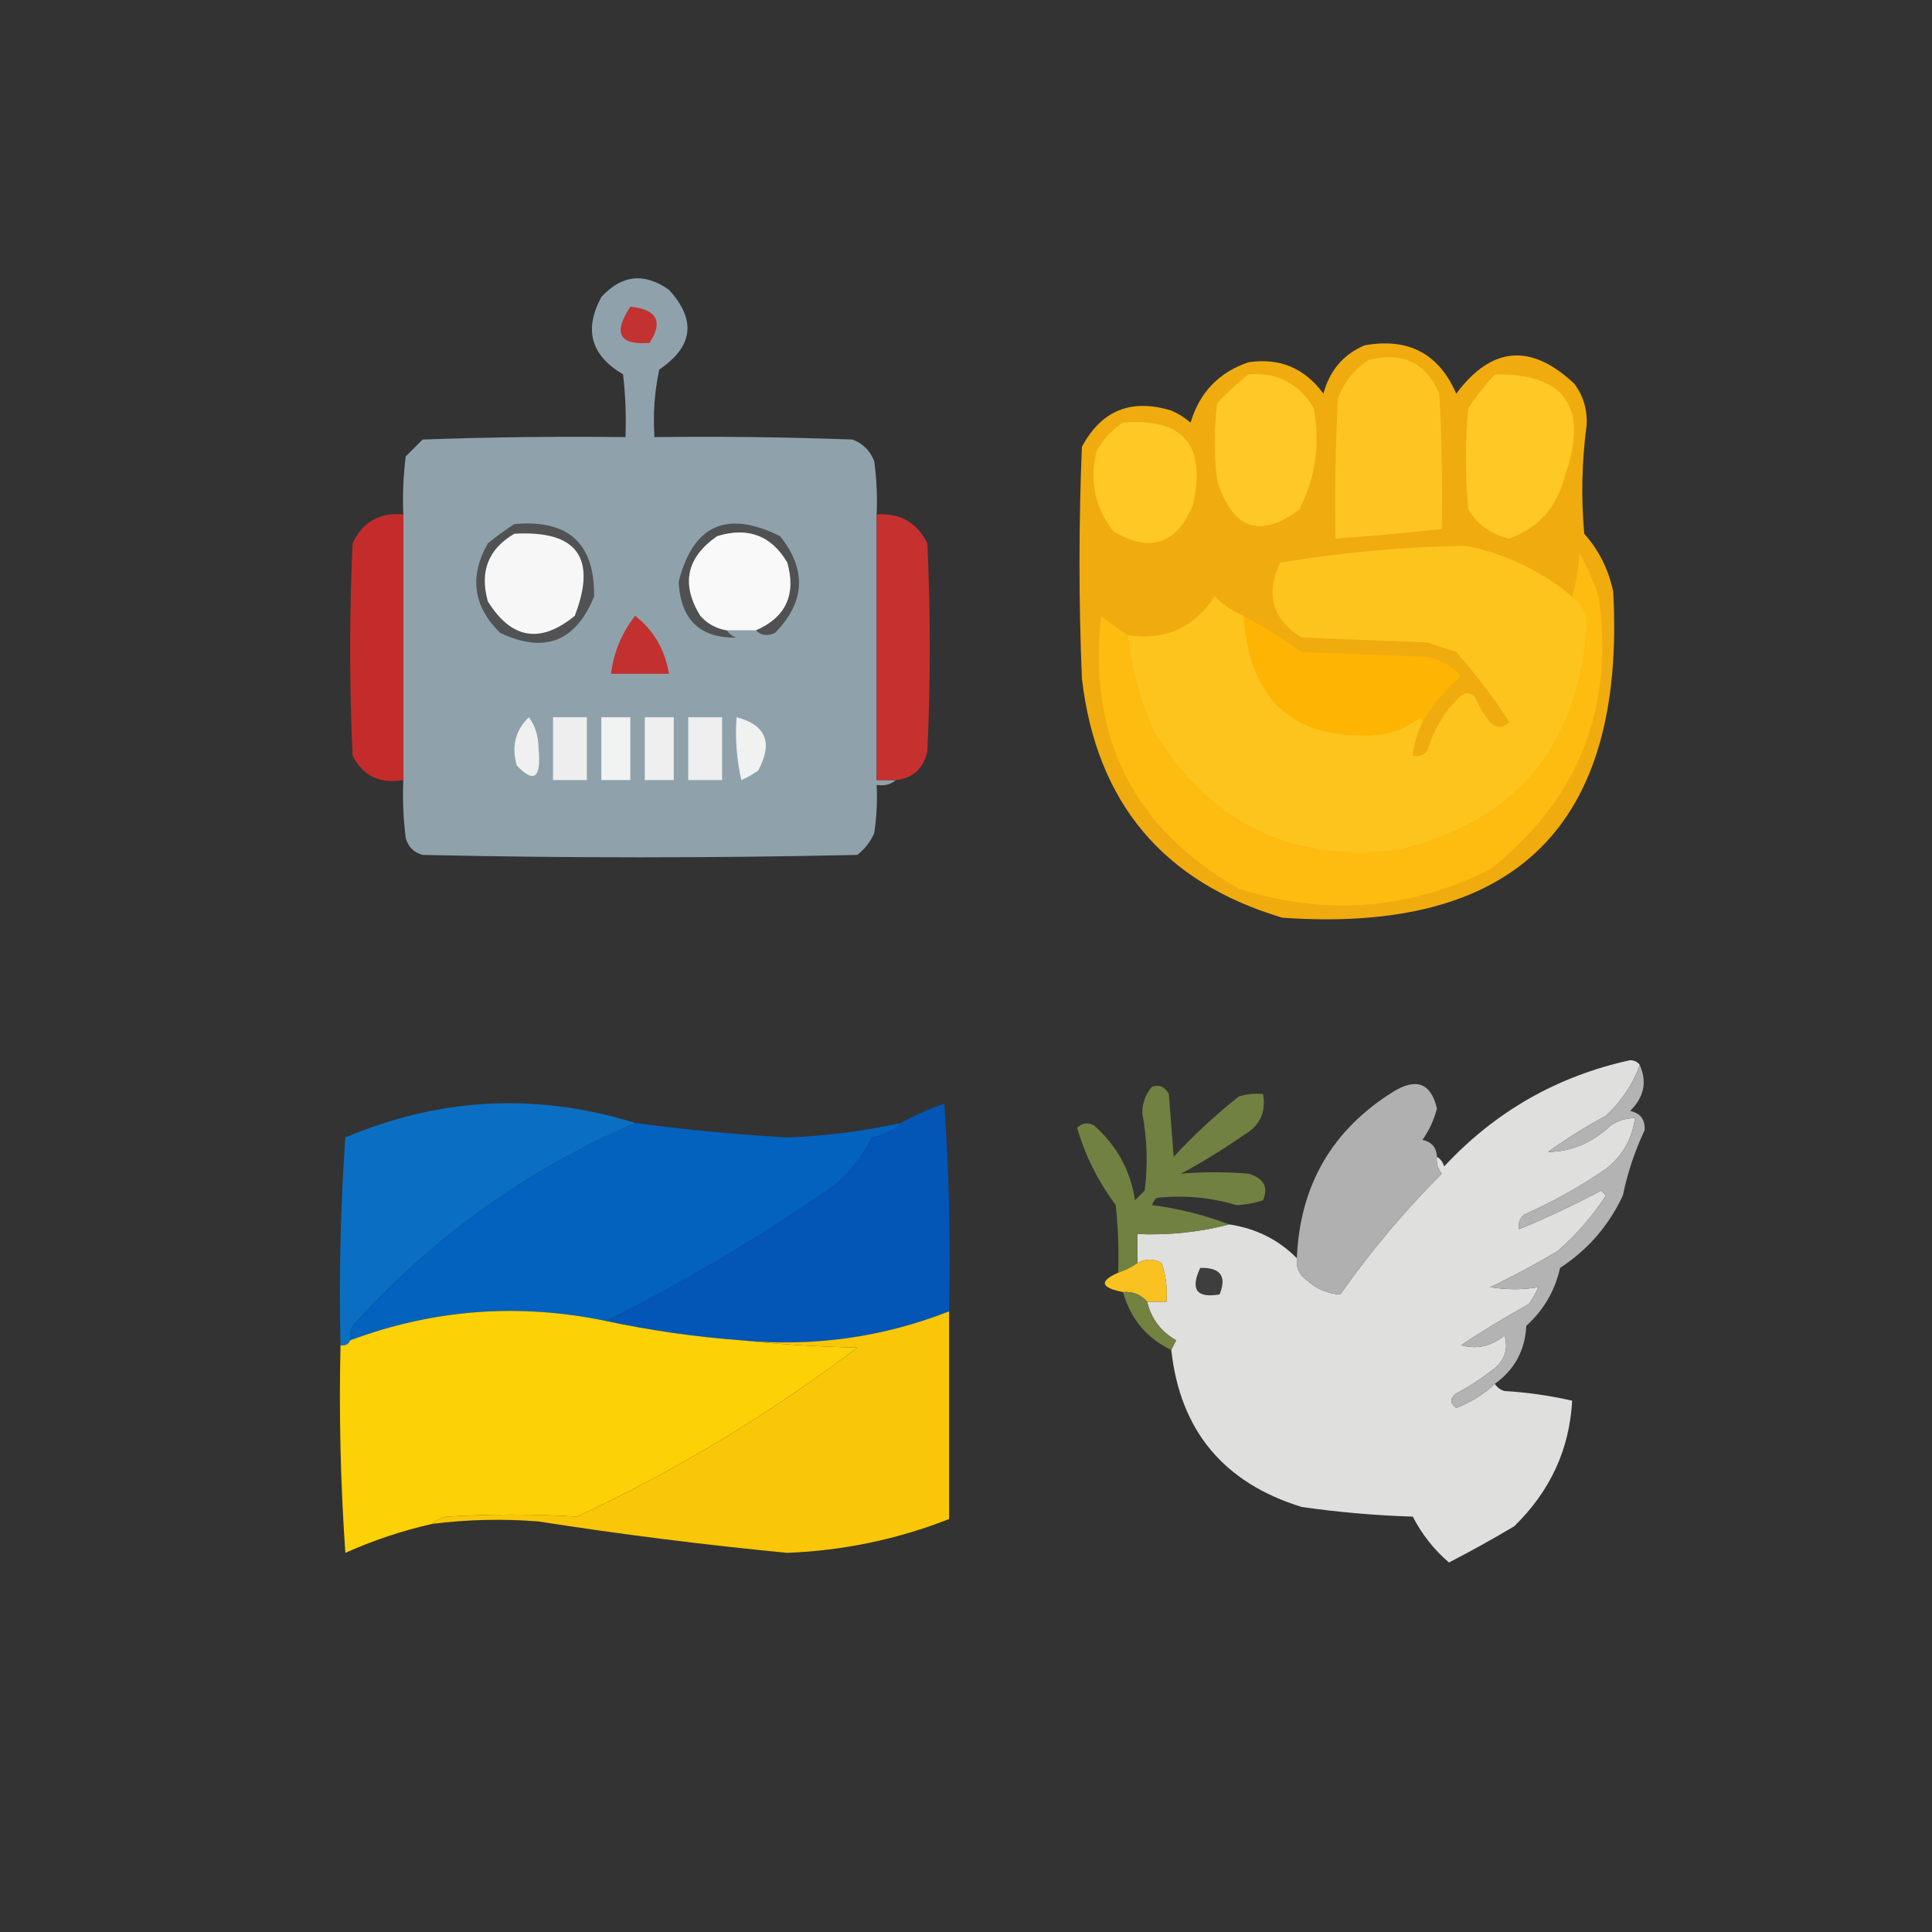 <?xml version="1.0" encoding="UTF-8"?>
<!DOCTYPE svg PUBLIC "-//W3C//DTD SVG 1.1//EN" "http://www.w3.org/Graphics/SVG/1.1/DTD/svg11.dtd">
<svg xmlns="http://www.w3.org/2000/svg" version="1.1" width="400px" height="400px" style="shape-rendering:geometricPrecision; text-rendering:geometricPrecision; image-rendering:optimizeQuality; fill-rule:evenodd; clip-rule:evenodd">
<rect width="100%" height="100%" fill="#333333" stroke="none"/>
<g><path style="opacity:1" fill="none" d="M -0.5,-0.5 C 132.833,-0.5 266.167,-0.5 399.5,-0.5C 399.5,132.833 399.5,266.167 399.5,399.5C 266.167,399.5 132.833,399.5 -0.5,399.5C -0.5,266.167 -0.5,132.833 -0.5,-0.5 Z"/></g>
<g><path style="opacity:1" fill="#8fa2ab" d="M 181.5,106.5 C 181.5,124.833 181.5,143.167 181.5,161.5C 182.833,161.5 184.167,161.5 185.5,161.5C 184.432,162.434 183.099,162.768 181.5,162.5C 181.665,165.85 181.498,169.183 181,172.5C 180.215,174.286 179.049,175.786 177.5,177C 147.5,177.667 117.5,177.667 87.5,177C 85.667,176.5 84.5,175.333 84,173.5C 83.501,169.514 83.335,165.514 83.5,161.5C 83.5,143.167 83.5,124.833 83.5,106.5C 83.335,102.486 83.501,98.486 84,94.5C 85.167,93.333 86.333,92.167 87.5,91C 101.496,90.5 115.496,90.333 129.5,90.5C 129.666,86.154 129.499,81.821 129,77.5C 122.347,73.6 120.847,68.267 124.5,61.5C 128.72,56.89 133.386,56.39 138.5,60C 144.208,66.253 143.542,71.753 136.5,76.5C 135.507,81.12 135.173,85.786 135.5,90.5C 149.171,90.333 162.837,90.5 176.5,91C 178.667,91.833 180.167,93.333 181,95.5C 181.499,99.152 181.665,102.818 181.5,106.5 Z"/></g>
<g><path style="opacity:1" fill="#c23230" d="M 130.5,63.5 C 136.02,64.043 137.354,66.543 134.5,71C 128.202,71.495 126.868,68.995 130.5,63.5 Z"/></g>
<g><path style="opacity:1" fill="#f0ab0f" d="M 282.5,71.5 C 291.573,69.868 297.906,73.201 301.5,81.5C 308.842,71.668 317.009,71.001 326,79.5C 327.838,82.037 328.671,84.871 328.5,88C 327.501,95.484 327.334,102.984 328,110.5C 331.054,113.942 333.054,117.942 334,122.5C 336.61,170.89 313.777,193.39 265.5,190C 240.837,182.664 227.004,166.164 224,140.5C 223.333,124.5 223.333,108.5 224,92.5C 228.032,84.963 234.198,82.463 242.5,85C 243.966,85.635 245.3,86.469 246.5,87.5C 248.372,81.229 252.372,77.062 258.5,75C 264.947,74.04 270.114,76.207 274,81.5C 275.289,76.721 278.123,73.388 282.5,71.5 Z"/></g>
<g><path style="opacity:1" fill="#fec522" d="M 283.5,74.5 C 290.396,72.78 295.23,75.113 298,81.5C 298.5,90.827 298.666,100.161 298.5,109.5C 291.188,110.347 283.854,111.013 276.5,111.5C 276.334,101.828 276.5,92.161 277,82.5C 278.277,79.062 280.443,76.395 283.5,74.5 Z"/></g>
<g><path style="opacity:1" fill="#fec825" d="M 309.5,77.5 C 324.117,77.348 328.95,84.348 324,98.5C 322.409,104.918 318.576,109.252 312.5,111.5C 308.755,110.662 305.922,108.662 304,105.5C 303.333,98.5 303.333,91.5 304,84.5C 305.666,82.004 307.5,79.671 309.5,77.5 Z"/></g>
<g><path style="opacity:1" fill="#fec826" d="M 258.5,77.5 C 264.477,77.071 268.977,79.404 272,84.5C 273.378,91.903 272.378,98.903 269,105.5C 260.822,111.602 255.156,109.602 252,99.5C 251.333,94.167 251.333,88.833 252,83.5C 254.063,81.266 256.229,79.266 258.5,77.5 Z"/></g>
<g><path style="opacity:1" fill="#fec825" d="M 232.5,87.5 C 244.988,86.494 249.821,92.161 247,104.5C 243.627,112.701 238.127,114.535 230.5,110C 226.716,105.139 225.549,99.639 227,93.5C 228.36,90.977 230.193,88.977 232.5,87.5 Z"/></g>
<g><path style="opacity:1" fill="#c42c2b" d="M 83.5,106.5 C 83.5,124.833 83.5,143.167 83.5,161.5C 78.72,162.359 75.22,160.692 73,156.5C 72.333,141.833 72.333,127.167 73,112.5C 75.079,108.043 78.579,106.043 83.5,106.5 Z"/></g>
<g><path style="opacity:1" fill="#c6302e" d="M 181.5,106.5 C 186.382,106.175 189.882,108.175 192,112.5C 192.667,126.833 192.667,141.167 192,155.5C 191.246,159.089 189.079,161.089 185.5,161.5C 184.167,161.5 182.833,161.5 181.5,161.5C 181.5,143.167 181.5,124.833 181.5,106.5 Z"/></g>
<g><path style="opacity:1" fill="#515253" d="M 106.5,108.5 C 117.651,107.49 123.151,112.49 123,123.5C 119.195,132.881 112.695,135.381 103.5,131C 97.957,125.49 97.124,119.323 101,112.5C 102.812,111.023 104.645,109.69 106.5,108.5 Z"/></g>
<g><path style="opacity:1" fill="#f7f7f7" d="M 106.5,110.5 C 119.47,109.785 123.636,115.452 119,127.5C 111.872,133.341 105.872,132.341 101,124.5C 99.268,118.314 101.101,113.647 106.5,110.5 Z"/></g>
<g><path style="opacity:1" fill="#fec41e" d="M 325.5,123.5 C 327.68,125.031 328.68,127.198 328.5,130C 326.665,154.832 313.665,170.166 289.5,176C 267.28,178.639 250.447,170.472 239,151.5C 236.043,145.13 234.209,138.463 233.5,131.5C 241.223,132.637 247.223,129.971 251.5,123.5C 253.246,125.252 255.246,126.585 257.5,127.5C 258.79,145.626 268.457,153.793 286.5,152C 289.308,151.402 291.808,150.235 294,148.5C 294.399,148.728 294.565,149.062 294.5,149.5C 293.434,151.701 292.767,154.035 292.5,156.5C 293.675,156.719 294.675,156.386 295.5,155.5C 296.809,151.028 299.142,147.195 302.5,144C 303.635,143.251 304.635,143.417 305.5,144.5C 306.248,146.332 307.248,147.999 308.5,149.5C 309.833,150.833 311.167,150.833 312.5,149.5C 309.198,144.397 305.531,139.564 301.5,135C 299.5,134.333 297.5,133.667 295.5,133C 286.833,132.667 278.167,132.333 269.5,132C 263.458,128.252 261.958,123.085 265,116.5C 277.722,114.374 290.555,113.207 303.5,113C 311.812,114.701 319.145,118.201 325.5,123.5 Z"/></g>
<g><path style="opacity:1" fill="#febc11" d="M 233.5,131.5 C 234.209,138.463 236.043,145.13 239,151.5C 250.447,170.472 267.28,178.639 289.5,176C 313.665,170.166 326.665,154.832 328.5,130C 328.68,127.198 327.68,125.031 325.5,123.5C 326.319,120.695 326.819,117.695 327,114.5C 328.591,117.352 329.924,120.352 331,123.5C 334.254,146.76 326.754,165.593 308.5,180C 291.73,188.372 274.397,189.706 256.5,184C 234.675,171.517 225.175,152.684 228,127.5C 229.812,128.977 231.645,130.31 233.5,131.5 Z"/></g>
<g><path style="opacity:1" fill="#c23130" d="M 131.5,127.5 C 135.334,130.485 137.667,134.485 138.5,139.5C 134.5,139.5 130.5,139.5 126.5,139.5C 127.067,135.033 128.734,131.033 131.5,127.5 Z"/></g>
<g><path style="opacity:1" fill="#505152" d="M 156.5,130.5 C 162.684,127.796 164.85,123.129 163,116.5C 159.723,110.891 154.89,109.058 148.5,111C 142.124,115.429 140.957,120.929 145,127.5C 146.488,129.16 148.321,130.16 150.5,130.5C 150.918,131.222 151.584,131.722 152.5,132C 144.947,132.168 140.947,128.334 140.5,120.5C 143.464,108.687 150.464,105.521 161.5,111C 167.049,117.946 166.716,124.613 160.5,131C 158.934,131.765 157.601,131.598 156.5,130.5 Z"/></g>
<g><path style="opacity:1" fill="#f9f9f9" d="M 156.5,130.5 C 154.5,130.5 152.5,130.5 150.5,130.5C 148.321,130.16 146.488,129.16 145,127.5C 140.957,120.929 142.124,115.429 148.5,111C 154.89,109.058 159.723,110.891 163,116.5C 164.85,123.129 162.684,127.796 156.5,130.5 Z"/></g>
<g><path style="opacity:1" fill="#feb403" d="M 257.5,127.5 C 261.615,129.775 265.615,132.275 269.5,135C 278.167,135.333 286.833,135.667 295.5,136C 298.29,136.561 300.623,137.894 302.5,140C 299.217,142.772 296.55,145.939 294.5,149.5C 294.565,149.062 294.399,148.728 294,148.5C 291.808,150.235 289.308,151.402 286.5,152C 268.457,153.793 258.79,145.626 257.5,127.5 Z"/></g>
<g><path style="opacity:1" fill="#eeeeee" d="M 114.5,148.5 C 116.833,148.5 119.167,148.5 121.5,148.5C 121.5,152.833 121.5,157.167 121.5,161.5C 119.167,161.5 116.833,161.5 114.5,161.5C 114.5,157.167 114.5,152.833 114.5,148.5 Z"/></g>
<g><path style="opacity:1" fill="#eeefee" d="M 142.5,148.5 C 144.833,148.5 147.167,148.5 149.5,148.5C 149.5,152.833 149.5,157.167 149.5,161.5C 147.167,161.5 144.833,161.5 142.5,161.5C 142.5,157.167 142.5,152.833 142.5,148.5 Z"/></g>
<g><path style="opacity:1" fill="#f0f0f1" d="M 109.5,148.5 C 110.8,150.223 111.467,152.39 111.5,155C 112.093,161.088 110.593,162.255 107,158.5C 105.863,154.537 106.697,151.204 109.5,148.5 Z"/></g>
<g><path style="opacity:1" fill="#efefef" d="M 133.5,148.5 C 135.5,148.5 137.5,148.5 139.5,148.5C 139.5,152.833 139.5,157.167 139.5,161.5C 137.5,161.5 135.5,161.5 133.5,161.5C 133.5,157.167 133.5,152.833 133.5,148.5 Z"/></g>
<g><path style="opacity:1" fill="#f0f1f1" d="M 152.5,148.5 C 158.567,150.064 160.067,153.73 157,159.5C 155.915,160.293 154.748,160.96 153.5,161.5C 152.508,157.217 152.174,152.884 152.5,148.5 Z"/></g>
<g><path style="opacity:1" fill="#f1f2f2" d="M 124.5,148.5 C 126.5,148.5 128.5,148.5 130.5,148.5C 130.5,152.833 130.5,157.167 130.5,161.5C 128.5,161.5 126.5,161.5 124.5,161.5C 124.5,157.167 124.5,152.833 124.5,148.5 Z"/></g>
<g><path style="opacity:1" fill="#dfdfde" d="M 339.5,220.5 C 338.112,224.391 335.778,227.891 332.5,231C 328.296,233.264 324.296,235.764 320.5,238.5C 325.321,238.44 329.655,236.606 333.5,233C 335.025,231.991 336.692,231.491 338.5,231.5C 337.934,235.797 335.934,239.297 332.5,242C 327.156,245.674 321.49,248.84 315.5,251.5C 314.614,252.325 314.281,253.325 314.5,254.5C 320.224,252.14 325.891,249.473 331.5,246.5C 331.833,246.833 332.167,247.167 332.5,247.5C 329.727,251.777 326.393,255.61 322.5,259C 317.939,261.735 313.273,264.235 308.5,266.5C 311.947,267.054 315.28,267.054 318.5,266.5C 317.96,267.748 317.293,268.915 316.5,270C 311.659,272.701 306.992,275.535 302.5,278.5C 305.718,279.423 308.718,278.757 311.5,276.5C 312.402,279.56 311.402,282.06 308.5,284C 306.301,285.697 303.968,287.197 301.5,288.5C 300.167,289.5 300.167,290.5 301.5,291.5C 304.531,290.323 307.198,288.656 309.5,286.5C 309.918,287.222 310.584,287.722 311.5,288C 316.229,288.273 320.896,288.939 325.5,290C 324.952,300.073 320.952,308.739 313.5,316C 309.065,318.634 304.565,321.134 300,323.5C 296.925,320.884 294.425,317.718 292.5,314C 284.791,313.762 277.124,313.096 269.5,312C 253.333,307.009 244.333,296.176 242.5,279.5C 242.804,278.85 243.137,278.183 243.5,277.5C 240.328,275.668 238.328,273.001 237.5,269.5C 238.833,269.5 240.167,269.5 241.5,269.5C 241.726,266.751 241.393,264.084 240.5,261.5C 238.905,260.566 237.239,260.566 235.5,261.5C 235.5,259.5 235.5,257.5 235.5,255.5C 242.072,255.761 248.406,255.094 254.5,253.5C 260.037,254.33 264.704,256.664 268.5,260.5C 268.297,262.39 268.963,263.89 270.5,265C 272.569,266.874 274.902,267.874 277.5,268C 283.748,259.081 290.748,250.748 298.5,243C 297.663,241.989 297.33,240.822 297.5,239.5C 298.222,239.918 298.722,240.584 299,241.5C 309.55,230.142 322.384,222.809 337.5,219.5C 338.416,219.543 339.083,219.876 339.5,220.5 Z"/></g>
<g><path style="opacity:1" fill="#b0b0b0" d="M 297.5,239.5 C 297.33,240.822 297.663,241.989 298.5,243C 290.748,250.748 283.748,259.081 277.5,268C 274.902,267.874 272.569,266.874 270.5,265C 268.963,263.89 268.297,262.39 268.5,260.5C 269.119,245.42 275.786,233.92 288.5,226C 293.274,223.097 296.274,224.264 297.5,229.5C 296.905,231.857 295.905,234.023 294.5,236C 296.426,236.422 297.426,237.589 297.5,239.5 Z"/></g>
<g><path style="opacity:1" fill="#718142" d="M 254.5,253.5 C 248.406,255.094 242.072,255.761 235.5,255.5C 235.5,257.5 235.5,259.5 235.5,261.5C 234.329,262.345 232.995,263.011 231.5,263.5C 231.666,258.821 231.499,254.155 231,249.5C 227.328,244.544 224.662,239.211 223,233.5C 224.049,232.483 225.216,232.316 226.5,233C 231.216,237.161 234.049,242.328 235,248.5C 235.667,247.833 236.333,247.167 237,246.5C 237.678,241.143 237.511,235.809 236.5,230.5C 236.486,228.407 237.152,226.574 238.5,225C 239.996,224.493 241.163,224.993 242,226.5C 242.333,230.833 242.667,235.167 243,239.5C 247.199,234.966 251.699,230.799 256.5,227C 258.134,226.506 259.801,226.34 261.5,226.5C 262.178,230.273 260.844,233.106 257.5,235C 253.334,237.917 249.001,240.584 244.5,243C 249.132,242.607 253.799,242.607 258.5,243C 261.644,243.919 262.644,245.752 261.5,248.5C 259.727,249.087 257.894,249.42 256,249.5C 250.598,247.9 245.098,247.4 239.5,248C 239.043,248.414 238.709,248.914 238.5,249.5C 244.104,250.234 249.437,251.567 254.5,253.5 Z"/></g>
<g><path style="opacity:1" fill="#0a6fc3" d="M 131.5,232.5 C 109.019,242.174 89.519,256.174 73,274.5C 72.517,275.448 72.35,276.448 72.5,277.5C 72.158,278.338 71.492,278.672 70.5,278.5C 70.167,264.151 70.501,249.818 71.5,235.5C 91.204,227.184 111.204,226.184 131.5,232.5 Z"/></g>
<g><path style="opacity:1" fill="#b3b3b3" d="M 339.5,220.5 C 341.054,223.985 340.387,227.152 337.5,230C 339.646,230.479 340.646,231.812 340.5,234C 338.454,238.356 336.954,242.856 336,247.5C 333.102,253.732 328.769,258.732 323,262.5C 321.939,267.231 319.606,271.231 316,274.5C 315.755,279.569 313.588,283.569 309.5,286.5C 307.198,288.656 304.531,290.323 301.5,291.5C 300.167,290.5 300.167,289.5 301.5,288.5C 303.968,287.197 306.301,285.697 308.5,284C 311.402,282.06 312.402,279.56 311.5,276.5C 308.718,278.757 305.718,279.423 302.5,278.5C 306.992,275.535 311.659,272.701 316.5,270C 317.293,268.915 317.96,267.748 318.5,266.5C 315.28,267.054 311.947,267.054 308.5,266.5C 313.273,264.235 317.939,261.735 322.5,259C 326.393,255.61 329.727,251.777 332.5,247.5C 332.167,247.167 331.833,246.833 331.5,246.5C 325.891,249.473 320.224,252.14 314.5,254.5C 314.281,253.325 314.614,252.325 315.5,251.5C 321.49,248.84 327.156,245.674 332.5,242C 335.934,239.297 337.934,235.797 338.5,231.5C 336.692,231.491 335.025,231.991 333.5,233C 329.655,236.606 325.321,238.44 320.5,238.5C 324.296,235.764 328.296,233.264 332.5,231C 335.778,227.891 338.112,224.391 339.5,220.5 Z"/></g>
<g><path style="opacity:1" fill="#0262be" d="M 131.5,232.5 C 141.949,233.902 152.449,234.902 163,235.5C 170.93,235.214 178.764,234.214 186.5,232.5C 184.975,234.036 182.975,235.036 180.5,235.5C 178.209,240.256 174.875,244.089 170.5,247C 156.063,256.882 141.063,265.715 125.5,273.5C 107.387,269.735 89.72,271.069 72.5,277.5C 72.35,276.448 72.517,275.448 73,274.5C 89.519,256.174 109.019,242.174 131.5,232.5 Z"/></g>
<g><path style="opacity:1" fill="#0355b6" d="M 195.5,228.5 C 196.496,242.657 196.829,256.99 196.5,271.5C 182.706,276.903 168.373,278.903 153.5,277.5C 144.034,276.805 134.701,275.471 125.5,273.5C 141.063,265.715 156.063,256.882 170.5,247C 174.875,244.089 178.209,240.256 180.5,235.5C 182.975,235.036 184.975,234.036 186.5,232.5C 189.382,230.892 192.382,229.559 195.5,228.5 Z"/></g>
<g><path style="opacity:1" fill="#f9c220" d="M 237.5,269.5 C 236.221,268.032 234.554,267.365 232.5,267.5C 227.852,266.602 227.519,265.269 231.5,263.5C 232.995,263.011 234.329,262.345 235.5,261.5C 237.239,260.566 238.905,260.566 240.5,261.5C 241.393,264.084 241.726,266.751 241.5,269.5C 240.167,269.5 238.833,269.5 237.5,269.5 Z"/></g>
<g><path style="opacity:1" fill="#3e3e3e" d="M 248.5,262.5 C 252.692,262.403 254.025,264.236 252.5,268C 247.728,268.81 246.395,266.977 248.5,262.5 Z"/></g>
<g><path style="opacity:1" fill="#728240" d="M 232.5,267.5 C 234.554,267.365 236.221,268.032 237.5,269.5C 238.328,273.001 240.328,275.668 243.5,277.5C 243.137,278.183 242.804,278.85 242.5,279.5C 237.397,277.057 234.064,273.057 232.5,267.5 Z"/></g>
<g><path style="opacity:1" fill="none" d="M 195.5,228.5 C 195.56,227.957 195.893,227.624 196.5,227.5C 197.83,256.664 197.83,285.664 196.5,314.5C 196.5,300.167 196.5,285.833 196.5,271.5C 196.829,256.99 196.496,242.657 195.5,228.5 Z"/></g>
<g><path style="opacity:1" fill="#f9c708" d="M 196.5,271.5 C 196.5,285.833 196.5,300.167 196.5,314.5C 185.778,318.706 174.612,321.039 163,321.5C 145.778,319.846 128.612,317.679 111.5,315C 104.148,314.418 96.815,314.585 89.5,315.5C 90.263,314.732 91.263,314.232 92.5,314C 101.54,313.453 110.54,313.453 119.5,314C 140.097,304.371 159.43,292.704 177.5,279C 169.323,278.829 161.323,278.329 153.5,277.5C 168.373,278.903 182.706,276.903 196.5,271.5 Z"/></g>
<g><path style="opacity:1" fill="#fcd105" d="M 125.5,273.5 C 134.701,275.471 144.034,276.805 153.5,277.5C 161.323,278.329 169.323,278.829 177.5,279C 159.43,292.704 140.097,304.371 119.5,314C 110.54,313.453 101.54,313.453 92.5,314C 91.263,314.232 90.263,314.732 89.5,315.5C 83.329,316.89 77.329,318.89 71.5,321.5C 70.501,307.182 70.167,292.849 70.5,278.5C 71.492,278.672 72.158,278.338 72.5,277.5C 89.72,271.069 107.387,269.735 125.5,273.5 Z"/></g>
</svg>
